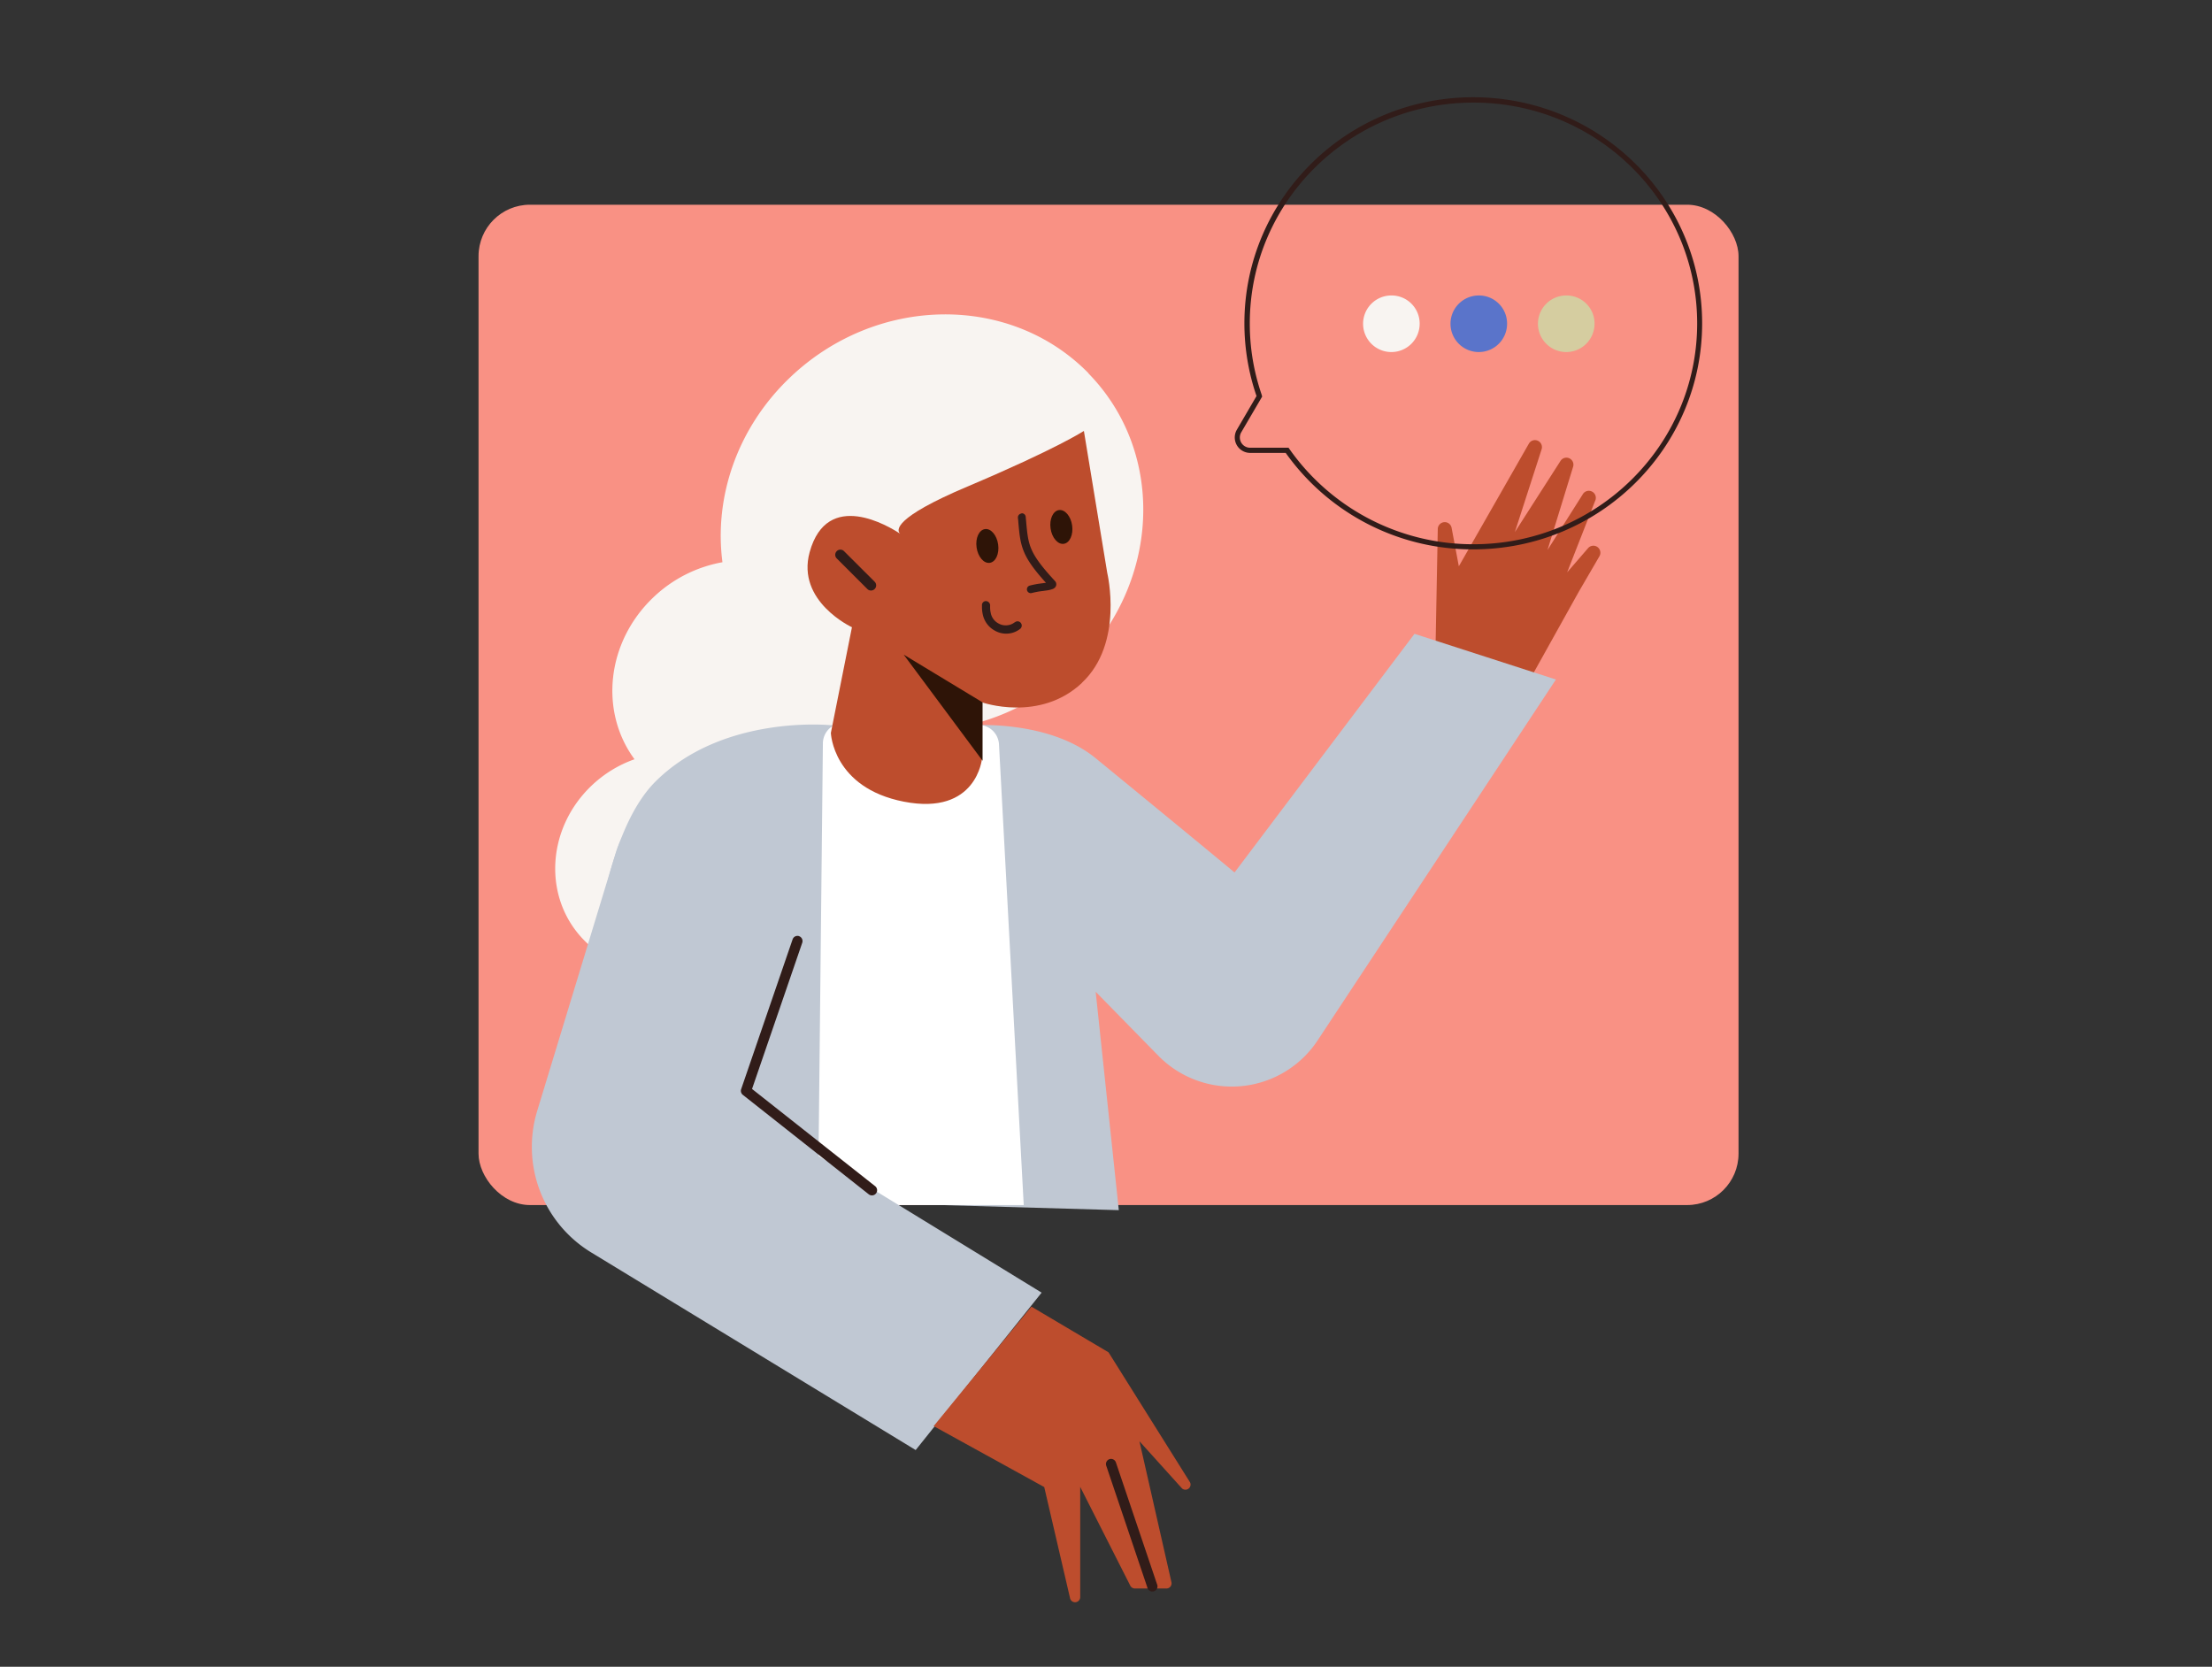 <svg id="Layer_1" data-name="Layer 1" xmlns="http://www.w3.org/2000/svg" viewBox="0 0 684.95 516.11"><rect x="0" y="0" width="684.95" height="516.11" fill="#333333" stroke="none"/><defs><style>.cls-1{fill:#f99184;}.cls-2,.cls-8{fill:#f8f4f1;}.cls-2,.cls-6{fill-rule:evenodd;}.cls-3{fill:#bd4d2d;}.cls-4{fill:#c0c8d3;}.cls-5{fill:#fff;}.cls-6{fill:#311c19;}.cls-7{fill:#2e1407;}.cls-9{fill:#5a74ca;}.cls-10{fill:#d5cda0;}</style></defs><rect class="cls-1" x="148.18" y="63.39" width="390.16" height="309.75" rx="15.92"/><path class="cls-2" d="M337,115.58c24.31,24.81,22.34,65.64-4.42,91.19-19.18,18.32-45.89,23.81-68.43,16.31A41.87,41.87,0,0,1,236,248.24c7.85,13,5.44,30.57-6.7,42.16-14,13.4-35.72,13.71-48.46.71s-11.71-34.41,2.31-47.81a37.18,37.18,0,0,1,13.33-8.2c-10.88-14.75-8.73-36.22,5.78-50.08a41.59,41.59,0,0,1,21.45-10.93c-2.63-20,4.45-41.47,20.9-57.18,26.75-25.55,68.15-26.15,92.46-1.33"/><path class="cls-3" d="M445.21,163.9l-.69,36.55L471.17,215l17.66-31.7,6.45-11.08a2.17,2.17,0,0,0-3.52-2.5l-6.49,7.5,8.64-22.07a2.17,2.17,0,0,0-3.86-2l-10.86,17.15,7.93-25.78a2.17,2.17,0,0,0-3.9-1.81l-14.14,22.05,8.29-25.66a2.17,2.17,0,0,0-3.94-1.75l-21.7,38-2.23-11.87a2.16,2.16,0,0,0-4.29.33"/><path class="cls-4" d="M301.85,224.56s23.09-1.52,37.43,10.22c32.64,26.73,43,35.37,43,35.37L438,196.26l43.79,14.15L408,322.16a31.85,31.85,0,0,1-49.33,4.73L339.28,307.1l7.16,67.62L181.62,370s-6.37-100.63,21.5-128.15c21-20.73,54.14-17.29,54.14-17.29Z"/><path class="cls-5" d="M254.81,230.16a6.37,6.37,0,0,1,6.46-6.3l41.8.61a6.37,6.37,0,0,1,6.27,6L317,373.14h-63.7Z"/><path class="cls-4" d="M233.38,345.63l15.42-66.42a30.06,30.06,0,0,0-58-15.54L166.34,344A38.25,38.25,0,0,0,183,387.77L283.54,449l39-48.74Z"/><path class="cls-3" d="M343.26,418.74l-23.89-14.15-30.26,37,34.24,18.87,8,34.43a1.59,1.59,0,0,0,3.14-.36V460.41L350,491a1.6,1.6,0,0,0,1.42.87h9.77a1.59,1.59,0,0,0,1.55-1.94l-9.91-43.66L366,460.87A1.59,1.59,0,0,0,368.5,459Z"/><path class="cls-6" d="M343.54,451.82a1.6,1.6,0,0,0-1,2l12.74,37.74a1.59,1.59,0,1,0,3-1l-12.74-37.74a1.6,1.6,0,0,0-2-1"/><path class="cls-6" d="M247.43,289.87a1.59,1.59,0,0,0-2,1l-15.93,46.39A1.6,1.6,0,0,0,230,339l39,30.8a1.59,1.59,0,0,0,2-2.5l-38.13-30.11,15.56-45.31a1.61,1.61,0,0,0-1-2"/><path class="cls-3" d="M335,211.48c-13.09,12.27-30.91,6-30.91,6v17.33s-1.56,17.84-24.22,13.42c-22-4.3-22.59-21.28-22.59-21.28l6.53-32.73s-17.29-8-13.1-23.24c5.43-19.72,24.71-7.9,28-5.73-1.09-1.05-2.14-4.86,20.78-14.56,27.87-11.79,36.14-17.26,36.14-17.26l7.24,44s5.23,21.77-7.86,34"/><polygon class="cls-7" points="304.25 235.56 304.25 217.48 279.83 202.7 304.25 235.56"/><path class="cls-6" d="M259.1,170.66a1.59,1.59,0,0,1,2.25,0l9.54,9.52a1.6,1.6,0,0,1-2.26,2.26l-9.53-9.52a1.58,1.58,0,0,1,0-2.25"/><path class="cls-6" d="M314.25,192.7a1.26,1.26,0,0,1,1.79.12,1.31,1.31,0,0,1-.06,1.83l-.86-1,.86,1h0l0,0-.13.1a3.75,3.75,0,0,1-.46.33,7,7,0,0,1-1.64.79,7.13,7.13,0,0,1-5.71-.6,7.43,7.43,0,0,1-3.72-5,10.4,10.4,0,0,1-.25-2.13c0-.27,0-.49,0-.65a1,1,0,0,1,0-.2v-.08h0l1.26.21-1.26-.21a1.22,1.22,0,0,1,1.42-1.07,1.36,1.36,0,0,1,1.1,1.48h0v.14c0,.1,0,.26,0,.46a7.62,7.62,0,0,0,.19,1.55A4.67,4.67,0,0,0,309.1,193a4.57,4.57,0,0,0,3.73.42,4.35,4.35,0,0,0,1.08-.52l.28-.19.05-.05"/><path class="cls-6" d="M316.31,158.94a1.19,1.19,0,0,1,1.3,1.08l.12,1.26c.33,3.7.54,6,1.5,8.42,1.06,2.65,3.06,5.46,7.41,10.17a1.48,1.48,0,0,1,.33,1.63,1.78,1.78,0,0,1-1,.88,8.5,8.5,0,0,1-1.94.46l-1.2.17a23.36,23.36,0,0,0-3.31.61,1.19,1.19,0,0,1-.68-2.29,27.86,27.86,0,0,1,3.83-.71l1-.14.23,0c-3.76-4.16-5.78-7-6.92-9.85s-1.33-5.43-1.66-9c0-.42-.08-.86-.12-1.31a1.2,1.2,0,0,1,1.08-1.3m8.79,21.23h0"/><path class="cls-7" d="M327.91,157.94c1.84-.25,3.67,1.88,4.08,4.77s-.76,5.43-2.6,5.68-3.67-1.88-4.08-4.76.76-5.43,2.6-5.69"/><path class="cls-7" d="M305,163.83c1.85-.26,3.67,1.88,4.08,4.76s-.76,5.43-2.6,5.69-3.67-1.88-4.08-4.77.76-5.43,2.6-5.68"/><path class="cls-6" d="M390.83,122.79l-6.47,11.06a3.18,3.18,0,0,0,2.75,4.79H399l.47.67a69.47,69.47,0,0,0,56.79,29.21c38.28,0,69.27-30.64,69.27-68.38s-31-68.37-69.27-68.37S387,62.4,387,100.14a67.35,67.35,0,0,0,3.65,22Zm-1.74-.17L383,133.05a4.78,4.78,0,0,0,4.12,7.19h11a71,71,0,0,0,58.08,29.87c39.14,0,70.87-31.33,70.87-70s-31.73-70-70.87-70-70.87,31.33-70.87,70a69.2,69.2,0,0,0,3.74,22.48"/><path class="cls-8" d="M439.6,100.14a8.76,8.76,0,1,1-8.76-8.65,8.7,8.7,0,0,1,8.76,8.65"/><path class="cls-9" d="M466.67,100.14a8.76,8.76,0,1,1-8.75-8.65,8.7,8.7,0,0,1,8.75,8.65"/><path class="cls-10" d="M493.75,100.14A8.76,8.76,0,1,1,485,91.49a8.7,8.7,0,0,1,8.76,8.65"/></svg>